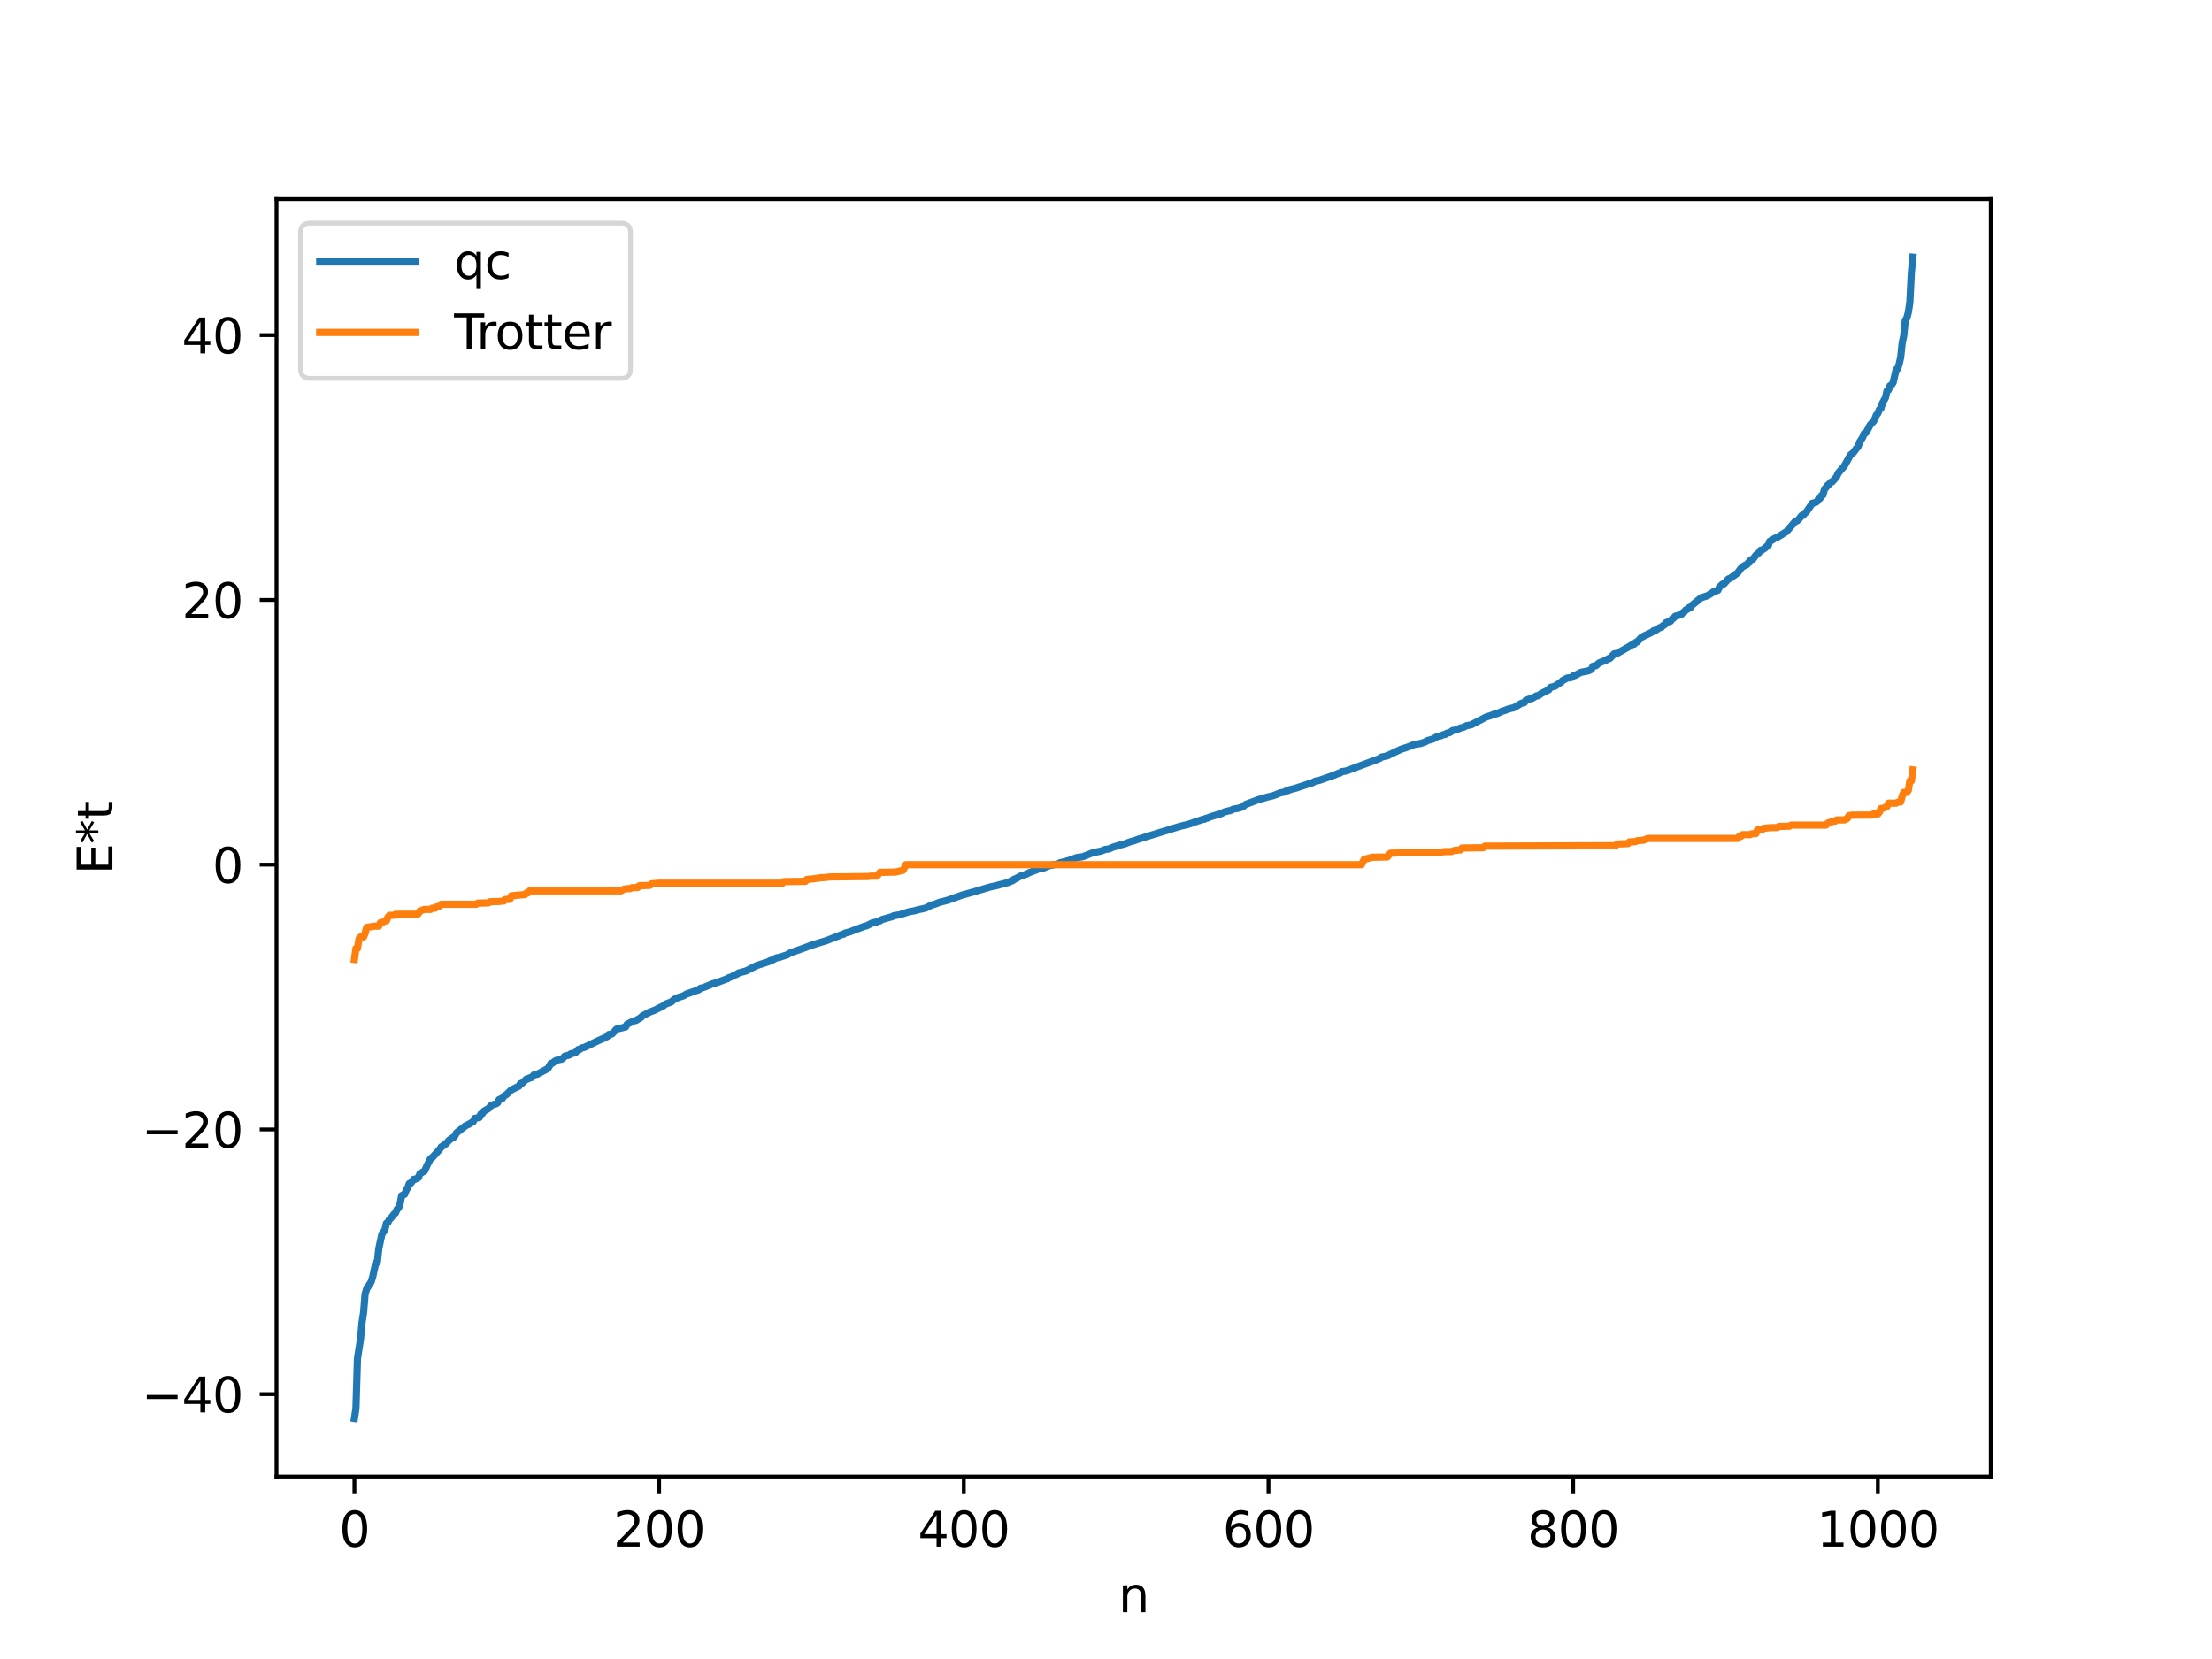 <?xml version="1.0" encoding="utf-8" standalone="no"?>
<!DOCTYPE svg PUBLIC "-//W3C//DTD SVG 1.1//EN"
  "http://www.w3.org/Graphics/SVG/1.1/DTD/svg11.dtd">
<svg xmlns:xlink="http://www.w3.org/1999/xlink" width="460.8pt" height="345.6pt" viewBox="0 0 460.8 345.6" xmlns="http://www.w3.org/2000/svg" version="1.1">
 <defs>
  <style type="text/css">*{stroke-linejoin: round; stroke-linecap: butt}</style>
 </defs>
 <g id="figure_1">
  <g id="patch_1">
   <path d="M 0 345.6 
L 460.8 345.6 
L 460.8 0 
L 0 0 
z
" style="fill: #ffffff"/>
  </g>
  <g id="axes_1">
   <g id="patch_2">
    <path d="M 57.6 307.584 
L 414.72 307.584 
L 414.72 41.472 
L 57.6 41.472 
z
" style="fill: #ffffff"/>
   </g>
   <g id="matplotlib.axis_1">
    <g id="xtick_1">
     <g id="line2d_1">
      <defs>
       <path id="m392b153fab" d="M 0 0 
L 0 3.5 
" style="stroke: #000000; stroke-width: 0.8"/>
      </defs>
      <g>
       <use xlink:href="#m392b153fab" x="73.833" y="307.584" style="stroke: #000000; stroke-width: 0.8"/>
      </g>
     </g>
     <g id="text_1">
      <!-- 0 -->
      <g transform="translate(70.651 322.182) scale(0.1 -0.1)">
       <defs>
        <path id="DejaVuSans-30" d="M 2034 4250 
Q 1547 4250 1301 3770 
Q 1056 3291 1056 2328 
Q 1056 1369 1301 889 
Q 1547 409 2034 409 
Q 2525 409 2770 889 
Q 3016 1369 3016 2328 
Q 3016 3291 2770 3770 
Q 2525 4250 2034 4250 
z
M 2034 4750 
Q 2819 4750 3233 4129 
Q 3647 3509 3647 2328 
Q 3647 1150 3233 529 
Q 2819 -91 2034 -91 
Q 1250 -91 836 529 
Q 422 1150 422 2328 
Q 422 3509 836 4129 
Q 1250 4750 2034 4750 
z
" transform="scale(0.016)"/>
       </defs>
       <use xlink:href="#DejaVuSans-30"/>
      </g>
     </g>
    </g>
    <g id="xtick_2">
     <g id="line2d_2">
      <g>
       <use xlink:href="#m392b153fab" x="137.304" y="307.584" style="stroke: #000000; stroke-width: 0.8"/>
      </g>
     </g>
     <g id="text_2">
      <!-- 200 -->
      <g transform="translate(127.76 322.182) scale(0.1 -0.1)">
       <defs>
        <path id="DejaVuSans-32" d="M 1228 531 
L 3431 531 
L 3431 0 
L 469 0 
L 469 531 
Q 828 903 1448 1529 
Q 2069 2156 2228 2338 
Q 2531 2678 2651 2914 
Q 2772 3150 2772 3378 
Q 2772 3750 2511 3984 
Q 2250 4219 1831 4219 
Q 1534 4219 1204 4116 
Q 875 4013 500 3803 
L 500 4441 
Q 881 4594 1212 4672 
Q 1544 4750 1819 4750 
Q 2544 4750 2975 4387 
Q 3406 4025 3406 3419 
Q 3406 3131 3298 2873 
Q 3191 2616 2906 2266 
Q 2828 2175 2409 1742 
Q 1991 1309 1228 531 
z
" transform="scale(0.016)"/>
       </defs>
       <use xlink:href="#DejaVuSans-32"/>
       <use xlink:href="#DejaVuSans-30" x="63.623"/>
       <use xlink:href="#DejaVuSans-30" x="127.246"/>
      </g>
     </g>
    </g>
    <g id="xtick_3">
     <g id="line2d_3">
      <g>
       <use xlink:href="#m392b153fab" x="200.775" y="307.584" style="stroke: #000000; stroke-width: 0.8"/>
      </g>
     </g>
     <g id="text_3">
      <!-- 400 -->
      <g transform="translate(191.231 322.182) scale(0.1 -0.1)">
       <defs>
        <path id="DejaVuSans-34" d="M 2419 4116 
L 825 1625 
L 2419 1625 
L 2419 4116 
z
M 2253 4666 
L 3047 4666 
L 3047 1625 
L 3713 1625 
L 3713 1100 
L 3047 1100 
L 3047 0 
L 2419 0 
L 2419 1100 
L 313 1100 
L 313 1709 
L 2253 4666 
z
" transform="scale(0.016)"/>
       </defs>
       <use xlink:href="#DejaVuSans-34"/>
       <use xlink:href="#DejaVuSans-30" x="63.623"/>
       <use xlink:href="#DejaVuSans-30" x="127.246"/>
      </g>
     </g>
    </g>
    <g id="xtick_4">
     <g id="line2d_4">
      <g>
       <use xlink:href="#m392b153fab" x="264.246" y="307.584" style="stroke: #000000; stroke-width: 0.8"/>
      </g>
     </g>
     <g id="text_4">
      <!-- 600 -->
      <g transform="translate(254.702 322.182) scale(0.1 -0.1)">
       <defs>
        <path id="DejaVuSans-36" d="M 2113 2584 
Q 1688 2584 1439 2293 
Q 1191 2003 1191 1497 
Q 1191 994 1439 701 
Q 1688 409 2113 409 
Q 2538 409 2786 701 
Q 3034 994 3034 1497 
Q 3034 2003 2786 2293 
Q 2538 2584 2113 2584 
z
M 3366 4563 
L 3366 3988 
Q 3128 4100 2886 4159 
Q 2644 4219 2406 4219 
Q 1781 4219 1451 3797 
Q 1122 3375 1075 2522 
Q 1259 2794 1537 2939 
Q 1816 3084 2150 3084 
Q 2853 3084 3261 2657 
Q 3669 2231 3669 1497 
Q 3669 778 3244 343 
Q 2819 -91 2113 -91 
Q 1303 -91 875 529 
Q 447 1150 447 2328 
Q 447 3434 972 4092 
Q 1497 4750 2381 4750 
Q 2619 4750 2861 4703 
Q 3103 4656 3366 4563 
z
" transform="scale(0.016)"/>
       </defs>
       <use xlink:href="#DejaVuSans-36"/>
       <use xlink:href="#DejaVuSans-30" x="63.623"/>
       <use xlink:href="#DejaVuSans-30" x="127.246"/>
      </g>
     </g>
    </g>
    <g id="xtick_5">
     <g id="line2d_5">
      <g>
       <use xlink:href="#m392b153fab" x="327.717" y="307.584" style="stroke: #000000; stroke-width: 0.8"/>
      </g>
     </g>
     <g id="text_5">
      <!-- 800 -->
      <g transform="translate(318.173 322.182) scale(0.1 -0.1)">
       <defs>
        <path id="DejaVuSans-38" d="M 2034 2216 
Q 1584 2216 1326 1975 
Q 1069 1734 1069 1313 
Q 1069 891 1326 650 
Q 1584 409 2034 409 
Q 2484 409 2743 651 
Q 3003 894 3003 1313 
Q 3003 1734 2745 1975 
Q 2488 2216 2034 2216 
z
M 1403 2484 
Q 997 2584 770 2862 
Q 544 3141 544 3541 
Q 544 4100 942 4425 
Q 1341 4750 2034 4750 
Q 2731 4750 3128 4425 
Q 3525 4100 3525 3541 
Q 3525 3141 3298 2862 
Q 3072 2584 2669 2484 
Q 3125 2378 3379 2068 
Q 3634 1759 3634 1313 
Q 3634 634 3220 271 
Q 2806 -91 2034 -91 
Q 1263 -91 848 271 
Q 434 634 434 1313 
Q 434 1759 690 2068 
Q 947 2378 1403 2484 
z
M 1172 3481 
Q 1172 3119 1398 2916 
Q 1625 2713 2034 2713 
Q 2441 2713 2670 2916 
Q 2900 3119 2900 3481 
Q 2900 3844 2670 4047 
Q 2441 4250 2034 4250 
Q 1625 4250 1398 4047 
Q 1172 3844 1172 3481 
z
" transform="scale(0.016)"/>
       </defs>
       <use xlink:href="#DejaVuSans-38"/>
       <use xlink:href="#DejaVuSans-30" x="63.623"/>
       <use xlink:href="#DejaVuSans-30" x="127.246"/>
      </g>
     </g>
    </g>
    <g id="xtick_6">
     <g id="line2d_6">
      <g>
       <use xlink:href="#m392b153fab" x="391.188" y="307.584" style="stroke: #000000; stroke-width: 0.8"/>
      </g>
     </g>
     <g id="text_6">
      <!-- 1000 -->
      <g transform="translate(378.463 322.182) scale(0.1 -0.1)">
       <defs>
        <path id="DejaVuSans-31" d="M 794 531 
L 1825 531 
L 1825 4091 
L 703 3866 
L 703 4441 
L 1819 4666 
L 2450 4666 
L 2450 531 
L 3481 531 
L 3481 0 
L 794 0 
L 794 531 
z
" transform="scale(0.016)"/>
       </defs>
       <use xlink:href="#DejaVuSans-31"/>
       <use xlink:href="#DejaVuSans-30" x="63.623"/>
       <use xlink:href="#DejaVuSans-30" x="127.246"/>
       <use xlink:href="#DejaVuSans-30" x="190.869"/>
      </g>
     </g>
    </g>
    <g id="text_7">
     <!-- n -->
     <g transform="translate(232.991 335.861) scale(0.1 -0.1)">
      <defs>
       <path id="DejaVuSans-6e" d="M 3513 2113 
L 3513 0 
L 2938 0 
L 2938 2094 
Q 2938 2591 2744 2837 
Q 2550 3084 2163 3084 
Q 1697 3084 1428 2787 
Q 1159 2491 1159 1978 
L 1159 0 
L 581 0 
L 581 3500 
L 1159 3500 
L 1159 2956 
Q 1366 3272 1645 3428 
Q 1925 3584 2291 3584 
Q 2894 3584 3203 3211 
Q 3513 2838 3513 2113 
z
" transform="scale(0.016)"/>
      </defs>
      <use xlink:href="#DejaVuSans-6e"/>
     </g>
    </g>
   </g>
   <g id="matplotlib.axis_2">
    <g id="ytick_1">
     <g id="line2d_7">
      <defs>
       <path id="m07db595f74" d="M 0 0 
L -3.5 0 
" style="stroke: #000000; stroke-width: 0.8"/>
      </defs>
      <g>
       <use xlink:href="#m07db595f74" x="57.6" y="290.439" style="stroke: #000000; stroke-width: 0.8"/>
      </g>
     </g>
     <g id="text_8">
      <!-- −40 -->
      <g transform="translate(29.495 294.238) scale(0.1 -0.1)">
       <defs>
        <path id="DejaVuSans-2212" d="M 678 2272 
L 4684 2272 
L 4684 1741 
L 678 1741 
L 678 2272 
z
" transform="scale(0.016)"/>
       </defs>
       <use xlink:href="#DejaVuSans-2212"/>
       <use xlink:href="#DejaVuSans-34" x="83.789"/>
       <use xlink:href="#DejaVuSans-30" x="147.412"/>
      </g>
     </g>
    </g>
    <g id="ytick_2">
     <g id="line2d_8">
      <g>
       <use xlink:href="#m07db595f74" x="57.6" y="235.283" style="stroke: #000000; stroke-width: 0.8"/>
      </g>
     </g>
     <g id="text_9">
      <!-- −20 -->
      <g transform="translate(29.495 239.082) scale(0.1 -0.1)">
       <use xlink:href="#DejaVuSans-2212"/>
       <use xlink:href="#DejaVuSans-32" x="83.789"/>
       <use xlink:href="#DejaVuSans-30" x="147.412"/>
      </g>
     </g>
    </g>
    <g id="ytick_3">
     <g id="line2d_9">
      <g>
       <use xlink:href="#m07db595f74" x="57.6" y="180.127" style="stroke: #000000; stroke-width: 0.8"/>
      </g>
     </g>
     <g id="text_10">
      <!-- 0 -->
      <g transform="translate(44.237 183.926) scale(0.1 -0.1)">
       <use xlink:href="#DejaVuSans-30"/>
      </g>
     </g>
    </g>
    <g id="ytick_4">
     <g id="line2d_10">
      <g>
       <use xlink:href="#m07db595f74" x="57.6" y="124.971" style="stroke: #000000; stroke-width: 0.8"/>
      </g>
     </g>
     <g id="text_11">
      <!-- 20 -->
      <g transform="translate(37.875 128.77) scale(0.1 -0.1)">
       <use xlink:href="#DejaVuSans-32"/>
       <use xlink:href="#DejaVuSans-30" x="63.623"/>
      </g>
     </g>
    </g>
    <g id="ytick_5">
     <g id="line2d_11">
      <g>
       <use xlink:href="#m07db595f74" x="57.6" y="69.815" style="stroke: #000000; stroke-width: 0.8"/>
      </g>
     </g>
     <g id="text_12">
      <!-- 40 -->
      <g transform="translate(37.875 73.615) scale(0.1 -0.1)">
       <use xlink:href="#DejaVuSans-34"/>
       <use xlink:href="#DejaVuSans-30" x="63.623"/>
      </g>
     </g>
    </g>
    <g id="text_13">
     <!-- E*t -->
     <g transform="translate(23.416 182.148) rotate(-90) scale(0.1 -0.1)">
      <defs>
       <path id="DejaVuSans-45" d="M 628 4666 
L 3578 4666 
L 3578 4134 
L 1259 4134 
L 1259 2753 
L 3481 2753 
L 3481 2222 
L 1259 2222 
L 1259 531 
L 3634 531 
L 3634 0 
L 628 0 
L 628 4666 
z
" transform="scale(0.016)"/>
       <path id="DejaVuSans-2a" d="M 3009 3897 
L 1888 3291 
L 3009 2681 
L 2828 2375 
L 1778 3009 
L 1778 1831 
L 1422 1831 
L 1422 3009 
L 372 2375 
L 191 2681 
L 1313 3291 
L 191 3897 
L 372 4206 
L 1422 3572 
L 1422 4750 
L 1778 4750 
L 1778 3572 
L 2828 4206 
L 3009 3897 
z
" transform="scale(0.016)"/>
       <path id="DejaVuSans-74" d="M 1172 4494 
L 1172 3500 
L 2356 3500 
L 2356 3053 
L 1172 3053 
L 1172 1153 
Q 1172 725 1289 603 
Q 1406 481 1766 481 
L 2356 481 
L 2356 0 
L 1766 0 
Q 1100 0 847 248 
Q 594 497 594 1153 
L 594 3053 
L 172 3053 
L 172 3500 
L 594 3500 
L 594 4494 
L 1172 4494 
z
" transform="scale(0.016)"/>
      </defs>
      <use xlink:href="#DejaVuSans-45"/>
      <use xlink:href="#DejaVuSans-2a" x="63.184"/>
      <use xlink:href="#DejaVuSans-74" x="113.184"/>
     </g>
    </g>
   </g>
   <g id="line2d_12">
    <path d="M 73.833 295.488 
L 74.15 293.407 
L 74.467 282.997 
L 75.102 278.94 
L 75.42 275.507 
L 75.737 273.421 
L 76.054 269.604 
L 76.372 268.534 
L 77.324 267.015 
L 77.641 265.975 
L 78.276 263.091 
L 78.593 263.002 
L 78.91 260.103 
L 79.545 257.112 
L 80.18 256.181 
L 80.497 254.841 
L 80.815 254.642 
L 81.132 254.014 
L 81.449 253.744 
L 82.084 252.921 
L 82.401 252.664 
L 82.719 251.9 
L 83.036 251.626 
L 83.353 250.754 
L 83.671 249.072 
L 84.305 248.783 
L 84.623 247.924 
L 84.94 247.443 
L 85.258 246.563 
L 85.575 246.48 
L 86.21 245.658 
L 86.527 245.65 
L 87.162 245.321 
L 87.479 244.49 
L 88.431 243.952 
L 89.066 242.572 
L 89.7 241.347 
L 90.018 241.176 
L 91.605 239.419 
L 91.922 238.915 
L 92.239 238.747 
L 92.557 238.441 
L 92.874 238.31 
L 93.509 237.576 
L 94.143 237.085 
L 94.461 236.972 
L 94.778 236.589 
L 95.096 235.996 
L 97 234.51 
L 97.634 234.218 
L 98.586 233.647 
L 98.904 232.973 
L 99.856 232.801 
L 100.173 232.075 
L 100.491 231.973 
L 100.808 231.477 
L 101.76 230.935 
L 102.395 230.218 
L 103.347 229.934 
L 103.664 229.727 
L 103.981 229.077 
L 104.299 228.924 
L 104.616 228.896 
L 104.934 228.392 
L 105.568 227.952 
L 106.52 227.043 
L 108.107 226.272 
L 108.424 225.742 
L 108.742 225.67 
L 109.694 224.775 
L 110.011 224.755 
L 110.329 224.541 
L 110.646 224.512 
L 111.281 223.9 
L 111.915 223.792 
L 114.137 222.597 
L 114.772 221.538 
L 115.089 221.469 
L 115.724 220.971 
L 116.358 220.761 
L 116.993 220.655 
L 117.31 220.414 
L 117.628 220.027 
L 118.58 219.786 
L 118.897 219.531 
L 119.849 219.307 
L 120.484 218.621 
L 120.801 218.603 
L 121.119 218.322 
L 121.753 218.181 
L 124.292 216.941 
L 125.879 216.227 
L 126.514 215.918 
L 126.831 215.503 
L 127.466 215.399 
L 128.1 214.754 
L 128.418 214.392 
L 130.322 213.933 
L 130.639 213.365 
L 131.274 213.067 
L 131.909 212.716 
L 132.543 212.552 
L 133.178 212.17 
L 133.496 211.992 
L 133.813 211.641 
L 135.4 210.812 
L 136.352 210.461 
L 138.256 209.498 
L 138.573 209.205 
L 139.843 208.717 
L 140.477 208.171 
L 141.429 207.749 
L 142.381 207.455 
L 143.016 207.064 
L 143.651 206.858 
L 144.286 206.618 
L 145.555 206.194 
L 145.872 205.894 
L 146.824 205.614 
L 148.411 204.96 
L 149.363 204.679 
L 151.585 203.859 
L 151.902 203.629 
L 152.537 203.457 
L 152.854 203.198 
L 153.489 202.965 
L 153.806 202.702 
L 155.393 202.275 
L 157.615 201.153 
L 160.153 200.318 
L 160.471 200.099 
L 160.788 200.059 
L 161.74 199.542 
L 162.375 199.421 
L 163.327 199.117 
L 163.962 198.899 
L 164.596 198.522 
L 166.818 197.729 
L 169.039 196.911 
L 170.309 196.512 
L 172.213 195.926 
L 175.386 194.685 
L 175.704 194.63 
L 176.021 194.386 
L 176.973 194.132 
L 180.147 192.941 
L 180.464 192.89 
L 181.734 192.255 
L 182.686 192.049 
L 183.003 191.88 
L 183.32 191.84 
L 183.638 191.588 
L 185.859 190.945 
L 186.177 190.76 
L 187.446 190.558 
L 188.081 190.342 
L 189.35 189.936 
L 190.62 189.707 
L 191.254 189.51 
L 192.206 189.313 
L 192.841 189.157 
L 194.11 188.529 
L 194.745 188.355 
L 195.697 187.976 
L 197.284 187.574 
L 200.458 186.457 
L 203.314 185.656 
L 203.948 185.46 
L 206.17 184.798 
L 207.439 184.517 
L 210.296 183.766 
L 210.613 183.515 
L 210.93 183.479 
L 211.248 183.159 
L 211.565 183.074 
L 212.517 182.532 
L 213.786 182.117 
L 214.421 181.775 
L 216.008 181.178 
L 216.325 181.013 
L 217.277 180.875 
L 218.547 180.34 
L 220.451 179.96 
L 220.768 179.75 
L 222.672 179.253 
L 224.259 178.662 
L 225.529 178.478 
L 227.75 177.605 
L 229.337 177.305 
L 230.289 176.939 
L 230.924 176.878 
L 231.876 176.479 
L 233.462 175.987 
L 234.097 175.863 
L 235.367 175.387 
L 236.319 175.115 
L 237.271 174.771 
L 244.887 172.42 
L 245.839 172.135 
L 247.426 171.75 
L 248.378 171.443 
L 249.33 171.086 
L 249.965 170.9 
L 250.6 170.68 
L 250.917 170.65 
L 251.234 170.462 
L 251.552 170.417 
L 252.186 170.134 
L 254.408 169.497 
L 255.043 169.149 
L 255.995 168.903 
L 256.312 168.857 
L 256.947 168.551 
L 257.899 168.396 
L 258.851 168.098 
L 259.486 167.575 
L 262.024 166.62 
L 263.929 166.064 
L 265.198 165.764 
L 266.785 165.137 
L 267.42 165.046 
L 268.054 164.727 
L 268.372 164.693 
L 268.689 164.501 
L 269.958 164.177 
L 272.815 163.223 
L 273.132 163.177 
L 274.084 162.692 
L 274.719 162.606 
L 276.305 162.045 
L 277.892 161.49 
L 278.844 161.076 
L 279.162 161.034 
L 279.479 160.752 
L 280.431 160.608 
L 287.413 158.008 
L 287.73 157.726 
L 289 157.463 
L 289.634 157.13 
L 291.856 156.084 
L 294.077 155.359 
L 294.395 155.142 
L 295.981 154.865 
L 296.934 154.539 
L 297.251 154.308 
L 298.52 153.95 
L 299.155 153.579 
L 299.472 153.406 
L 300.107 153.29 
L 300.742 153.029 
L 301.059 152.996 
L 301.377 152.752 
L 302.011 152.602 
L 302.646 152.164 
L 303.281 152.081 
L 304.233 151.657 
L 304.867 151.503 
L 305.502 151.176 
L 306.454 150.997 
L 309.628 149.348 
L 310.58 149.06 
L 311.215 148.794 
L 311.849 148.664 
L 313.119 148.074 
L 313.436 148.027 
L 314.071 147.748 
L 314.705 147.578 
L 315.34 147.444 
L 316.927 146.511 
L 317.562 146.345 
L 317.879 145.881 
L 318.514 145.648 
L 319.148 145.494 
L 320.1 144.951 
L 320.418 144.932 
L 321.053 144.487 
L 322.639 143.696 
L 322.957 143.201 
L 323.909 142.957 
L 324.861 142.326 
L 325.178 142.141 
L 325.496 141.782 
L 326.13 141.439 
L 326.448 141.263 
L 327.4 141.124 
L 327.717 140.801 
L 328.034 140.75 
L 328.986 140.244 
L 329.304 140.067 
L 330.891 139.753 
L 331.525 139.448 
L 331.843 138.786 
L 332.477 138.672 
L 333.112 138.108 
L 334.699 137.468 
L 335.016 137.218 
L 335.334 137.186 
L 336.286 136.196 
L 336.92 136.095 
L 339.142 134.833 
L 340.094 134.239 
L 340.411 134.203 
L 340.729 133.831 
L 341.046 133.726 
L 341.681 133.047 
L 341.998 132.725 
L 344.22 131.65 
L 344.537 131.355 
L 344.854 131.335 
L 345.806 130.72 
L 346.124 130.668 
L 346.441 130.301 
L 346.758 130.161 
L 347.076 129.7 
L 348.028 129.393 
L 348.345 128.923 
L 348.662 128.748 
L 348.98 128.378 
L 349.615 128.206 
L 350.249 128.001 
L 350.567 127.627 
L 350.884 127.438 
L 351.201 127.036 
L 351.519 126.931 
L 351.836 126.587 
L 352.153 126.569 
L 352.471 126.09 
L 354.375 124.517 
L 355.644 124.12 
L 356.596 123.546 
L 356.914 123.289 
L 357.866 122.968 
L 358.183 122.299 
L 358.818 121.691 
L 359.135 121.638 
L 359.77 120.906 
L 360.087 120.584 
L 360.405 120.508 
L 361.674 119.567 
L 361.991 119.318 
L 362.943 118.055 
L 363.261 117.969 
L 363.578 117.721 
L 363.896 117.632 
L 364.53 116.843 
L 364.848 116.572 
L 365.165 116.495 
L 365.8 115.632 
L 366.434 115.136 
L 366.752 114.64 
L 367.069 114.588 
L 367.704 114.16 
L 368.021 113.833 
L 368.339 113.73 
L 368.656 112.77 
L 369.291 112.441 
L 369.608 112.199 
L 370.243 111.939 
L 372.147 110.754 
L 374.051 108.551 
L 374.368 108.513 
L 374.686 108.231 
L 375.32 107.421 
L 375.638 107.377 
L 375.955 106.914 
L 376.272 106.699 
L 377.542 104.842 
L 378.177 104.689 
L 378.494 104.516 
L 378.811 104.015 
L 379.129 103.853 
L 379.446 103.229 
L 379.763 103.094 
L 380.081 101.868 
L 380.398 101.57 
L 380.715 101.101 
L 381.033 100.891 
L 381.35 100.462 
L 381.667 100.39 
L 382.302 99.677 
L 382.62 99.281 
L 382.937 98.555 
L 384.206 97.091 
L 385.476 94.79 
L 386.11 94.267 
L 386.745 93.403 
L 387.062 93.096 
L 387.38 92.122 
L 388.015 91.13 
L 388.332 90.32 
L 388.649 90.194 
L 388.967 89.72 
L 389.601 88.507 
L 390.236 87.845 
L 390.553 87.296 
L 390.871 86.456 
L 391.188 86.135 
L 391.505 85.296 
L 391.823 85.099 
L 392.14 83.996 
L 392.775 82.846 
L 393.092 81.438 
L 393.41 81.255 
L 393.727 80.357 
L 394.044 80.173 
L 394.362 79.734 
L 394.996 76.997 
L 395.314 76.801 
L 395.631 75.843 
L 395.948 74.422 
L 396.266 71.365 
L 396.583 69.938 
L 396.9 66.726 
L 397.218 66.249 
L 397.535 65.1 
L 397.853 62.985 
L 398.17 56.8 
L 398.487 53.568 
L 398.487 53.568 
" clip-path="url(#p9a1409db46)" style="fill: none; stroke: #1f77b4; stroke-width: 1.5; stroke-linecap: square"/>
   </g>
   <g id="line2d_13">
    <path d="M 73.833 199.866 
L 74.15 197.562 
L 74.467 197.562 
L 74.785 195.593 
L 75.102 195.184 
L 75.737 195.184 
L 76.054 194.448 
L 76.372 193.204 
L 77.958 192.935 
L 78.91 192.935 
L 79.228 192.234 
L 79.545 192.234 
L 80.18 191.823 
L 80.497 191.823 
L 80.815 191.047 
L 81.132 190.682 
L 82.084 190.676 
L 82.401 190.46 
L 86.844 190.447 
L 87.162 190.329 
L 87.479 189.767 
L 88.431 189.448 
L 89.7 189.448 
L 90.018 189.199 
L 90.653 189.199 
L 90.97 188.91 
L 91.287 188.91 
L 91.605 188.76 
L 91.922 188.373 
L 99.221 188.373 
L 99.539 188.142 
L 101.76 188.088 
L 102.077 187.849 
L 103.981 187.795 
L 104.616 187.702 
L 104.934 187.702 
L 105.251 187.374 
L 106.203 187.357 
L 106.52 186.617 
L 109.059 186.374 
L 109.377 186.374 
L 109.694 186 
L 110.011 186 
L 110.329 185.587 
L 129.37 185.587 
L 130.005 185.217 
L 130.639 185.132 
L 131.274 185.118 
L 131.591 184.926 
L 132.861 184.882 
L 133.178 184.512 
L 135.4 184.435 
L 135.717 184.119 
L 137.304 183.988 
L 163.01 183.988 
L 163.327 183.661 
L 167.77 183.601 
L 168.087 183.196 
L 169.357 183.088 
L 170.943 182.851 
L 171.896 182.801 
L 172.848 182.683 
L 180.781 182.597 
L 181.416 182.513 
L 182.686 182.513 
L 183.32 181.726 
L 186.494 181.673 
L 188.081 181.314 
L 188.398 180.825 
L 188.715 180.127 
L 283.605 180.127 
L 284.239 178.94 
L 284.557 178.94 
L 285.826 178.58 
L 289 178.528 
L 289.634 177.741 
L 291.856 177.656 
L 292.491 177.57 
L 300.107 177.52 
L 301.059 177.403 
L 302.329 177.403 
L 302.963 177.166 
L 304.233 177.058 
L 304.55 176.653 
L 308.993 176.593 
L 309.31 176.266 
L 336.286 176.177 
L 336.603 176.134 
L 336.92 175.819 
L 339.142 175.742 
L 339.459 175.372 
L 340.729 175.328 
L 341.046 175.136 
L 342.315 175.037 
L 343.267 174.667 
L 361.991 174.667 
L 362.309 174.254 
L 362.626 174.254 
L 362.943 173.88 
L 364.53 173.88 
L 364.848 173.71 
L 365.8 173.636 
L 366.117 172.897 
L 367.069 172.88 
L 367.386 172.552 
L 368.339 172.459 
L 369.291 172.405 
L 370.243 172.405 
L 370.56 172.166 
L 372.781 172.112 
L 373.099 171.881 
L 380.398 171.881 
L 380.715 171.494 
L 381.033 171.343 
L 381.35 171.343 
L 381.667 171.055 
L 382.302 171.055 
L 382.62 170.806 
L 384.206 170.806 
L 384.841 170.487 
L 385.158 169.925 
L 385.793 169.806 
L 388.967 169.794 
L 389.919 169.794 
L 390.236 169.578 
L 391.188 169.572 
L 391.505 169.207 
L 391.823 168.431 
L 392.14 168.431 
L 393.092 168.02 
L 393.41 167.318 
L 394.996 167.318 
L 395.314 167.126 
L 395.948 167.05 
L 396.266 165.806 
L 396.583 165.069 
L 397.218 165.069 
L 397.535 164.661 
L 397.853 162.692 
L 398.17 162.692 
L 398.487 160.388 
L 398.487 160.388 
" clip-path="url(#p9a1409db46)" style="fill: none; stroke: #ff7f0e; stroke-width: 1.5; stroke-linecap: square"/>
   </g>
   <g id="patch_3">
    <path d="M 57.6 307.584 
L 57.6 41.472 
" style="fill: none; stroke: #000000; stroke-width: 0.8; stroke-linejoin: miter; stroke-linecap: square"/>
   </g>
   <g id="patch_4">
    <path d="M 414.72 307.584 
L 414.72 41.472 
" style="fill: none; stroke: #000000; stroke-width: 0.8; stroke-linejoin: miter; stroke-linecap: square"/>
   </g>
   <g id="patch_5">
    <path d="M 57.6 307.584 
L 414.72 307.584 
" style="fill: none; stroke: #000000; stroke-width: 0.8; stroke-linejoin: miter; stroke-linecap: square"/>
   </g>
   <g id="patch_6">
    <path d="M 57.6 41.472 
L 414.72 41.472 
" style="fill: none; stroke: #000000; stroke-width: 0.8; stroke-linejoin: miter; stroke-linecap: square"/>
   </g>
   <g id="legend_1">
    <g id="patch_7">
     <path d="M 64.6 78.828 
L 129.342 78.828 
Q 131.342 78.828 131.342 76.828 
L 131.342 48.472 
Q 131.342 46.472 129.342 46.472 
L 64.6 46.472 
Q 62.6 46.472 62.6 48.472 
L 62.6 76.828 
Q 62.6 78.828 64.6 78.828 
z
" style="fill: #ffffff; opacity: 0.8; stroke: #cccccc; stroke-linejoin: miter"/>
    </g>
    <g id="line2d_14">
     <path d="M 66.6 54.57 
L 76.6 54.57 
L 86.6 54.57 
" style="fill: none; stroke: #1f77b4; stroke-width: 1.5; stroke-linecap: square"/>
    </g>
    <g id="text_14">
     <!-- qc -->
     <g transform="translate(94.6 58.07) scale(0.1 -0.1)">
      <defs>
       <path id="DejaVuSans-71" d="M 947 1747 
Q 947 1113 1208 752 
Q 1469 391 1925 391 
Q 2381 391 2643 752 
Q 2906 1113 2906 1747 
Q 2906 2381 2643 2742 
Q 2381 3103 1925 3103 
Q 1469 3103 1208 2742 
Q 947 2381 947 1747 
z
M 2906 525 
Q 2725 213 2448 61 
Q 2172 -91 1784 -91 
Q 1150 -91 751 415 
Q 353 922 353 1747 
Q 353 2572 751 3078 
Q 1150 3584 1784 3584 
Q 2172 3584 2448 3432 
Q 2725 3281 2906 2969 
L 2906 3500 
L 3481 3500 
L 3481 -1331 
L 2906 -1331 
L 2906 525 
z
" transform="scale(0.016)"/>
       <path id="DejaVuSans-63" d="M 3122 3366 
L 3122 2828 
Q 2878 2963 2633 3030 
Q 2388 3097 2138 3097 
Q 1578 3097 1268 2742 
Q 959 2388 959 1747 
Q 959 1106 1268 751 
Q 1578 397 2138 397 
Q 2388 397 2633 464 
Q 2878 531 3122 666 
L 3122 134 
Q 2881 22 2623 -34 
Q 2366 -91 2075 -91 
Q 1284 -91 818 406 
Q 353 903 353 1747 
Q 353 2603 823 3093 
Q 1294 3584 2113 3584 
Q 2378 3584 2631 3529 
Q 2884 3475 3122 3366 
z
" transform="scale(0.016)"/>
      </defs>
      <use xlink:href="#DejaVuSans-71"/>
      <use xlink:href="#DejaVuSans-63" x="63.477"/>
     </g>
    </g>
    <g id="line2d_15">
     <path d="M 66.6 69.249 
L 76.6 69.249 
L 86.6 69.249 
" style="fill: none; stroke: #ff7f0e; stroke-width: 1.5; stroke-linecap: square"/>
    </g>
    <g id="text_15">
     <!-- Trotter -->
     <g transform="translate(94.6 72.749) scale(0.1 -0.1)">
      <defs>
       <path id="DejaVuSans-54" d="M -19 4666 
L 3928 4666 
L 3928 4134 
L 2272 4134 
L 2272 0 
L 1638 0 
L 1638 4134 
L -19 4134 
L -19 4666 
z
" transform="scale(0.016)"/>
       <path id="DejaVuSans-72" d="M 2631 2963 
Q 2534 3019 2420 3045 
Q 2306 3072 2169 3072 
Q 1681 3072 1420 2755 
Q 1159 2438 1159 1844 
L 1159 0 
L 581 0 
L 581 3500 
L 1159 3500 
L 1159 2956 
Q 1341 3275 1631 3429 
Q 1922 3584 2338 3584 
Q 2397 3584 2469 3576 
Q 2541 3569 2628 3553 
L 2631 2963 
z
" transform="scale(0.016)"/>
       <path id="DejaVuSans-6f" d="M 1959 3097 
Q 1497 3097 1228 2736 
Q 959 2375 959 1747 
Q 959 1119 1226 758 
Q 1494 397 1959 397 
Q 2419 397 2687 759 
Q 2956 1122 2956 1747 
Q 2956 2369 2687 2733 
Q 2419 3097 1959 3097 
z
M 1959 3584 
Q 2709 3584 3137 3096 
Q 3566 2609 3566 1747 
Q 3566 888 3137 398 
Q 2709 -91 1959 -91 
Q 1206 -91 779 398 
Q 353 888 353 1747 
Q 353 2609 779 3096 
Q 1206 3584 1959 3584 
z
" transform="scale(0.016)"/>
       <path id="DejaVuSans-65" d="M 3597 1894 
L 3597 1613 
L 953 1613 
Q 991 1019 1311 708 
Q 1631 397 2203 397 
Q 2534 397 2845 478 
Q 3156 559 3463 722 
L 3463 178 
Q 3153 47 2828 -22 
Q 2503 -91 2169 -91 
Q 1331 -91 842 396 
Q 353 884 353 1716 
Q 353 2575 817 3079 
Q 1281 3584 2069 3584 
Q 2775 3584 3186 3129 
Q 3597 2675 3597 1894 
z
M 3022 2063 
Q 3016 2534 2758 2815 
Q 2500 3097 2075 3097 
Q 1594 3097 1305 2825 
Q 1016 2553 972 2059 
L 3022 2063 
z
" transform="scale(0.016)"/>
      </defs>
      <use xlink:href="#DejaVuSans-54"/>
      <use xlink:href="#DejaVuSans-72" x="46.334"/>
      <use xlink:href="#DejaVuSans-6f" x="85.197"/>
      <use xlink:href="#DejaVuSans-74" x="146.379"/>
      <use xlink:href="#DejaVuSans-74" x="185.588"/>
      <use xlink:href="#DejaVuSans-65" x="224.797"/>
      <use xlink:href="#DejaVuSans-72" x="286.32"/>
     </g>
    </g>
   </g>
  </g>
 </g>
 <defs>
  <clipPath id="p9a1409db46">
   <rect x="57.6" y="41.472" width="357.12" height="266.112"/>
  </clipPath>
 </defs>
</svg>
